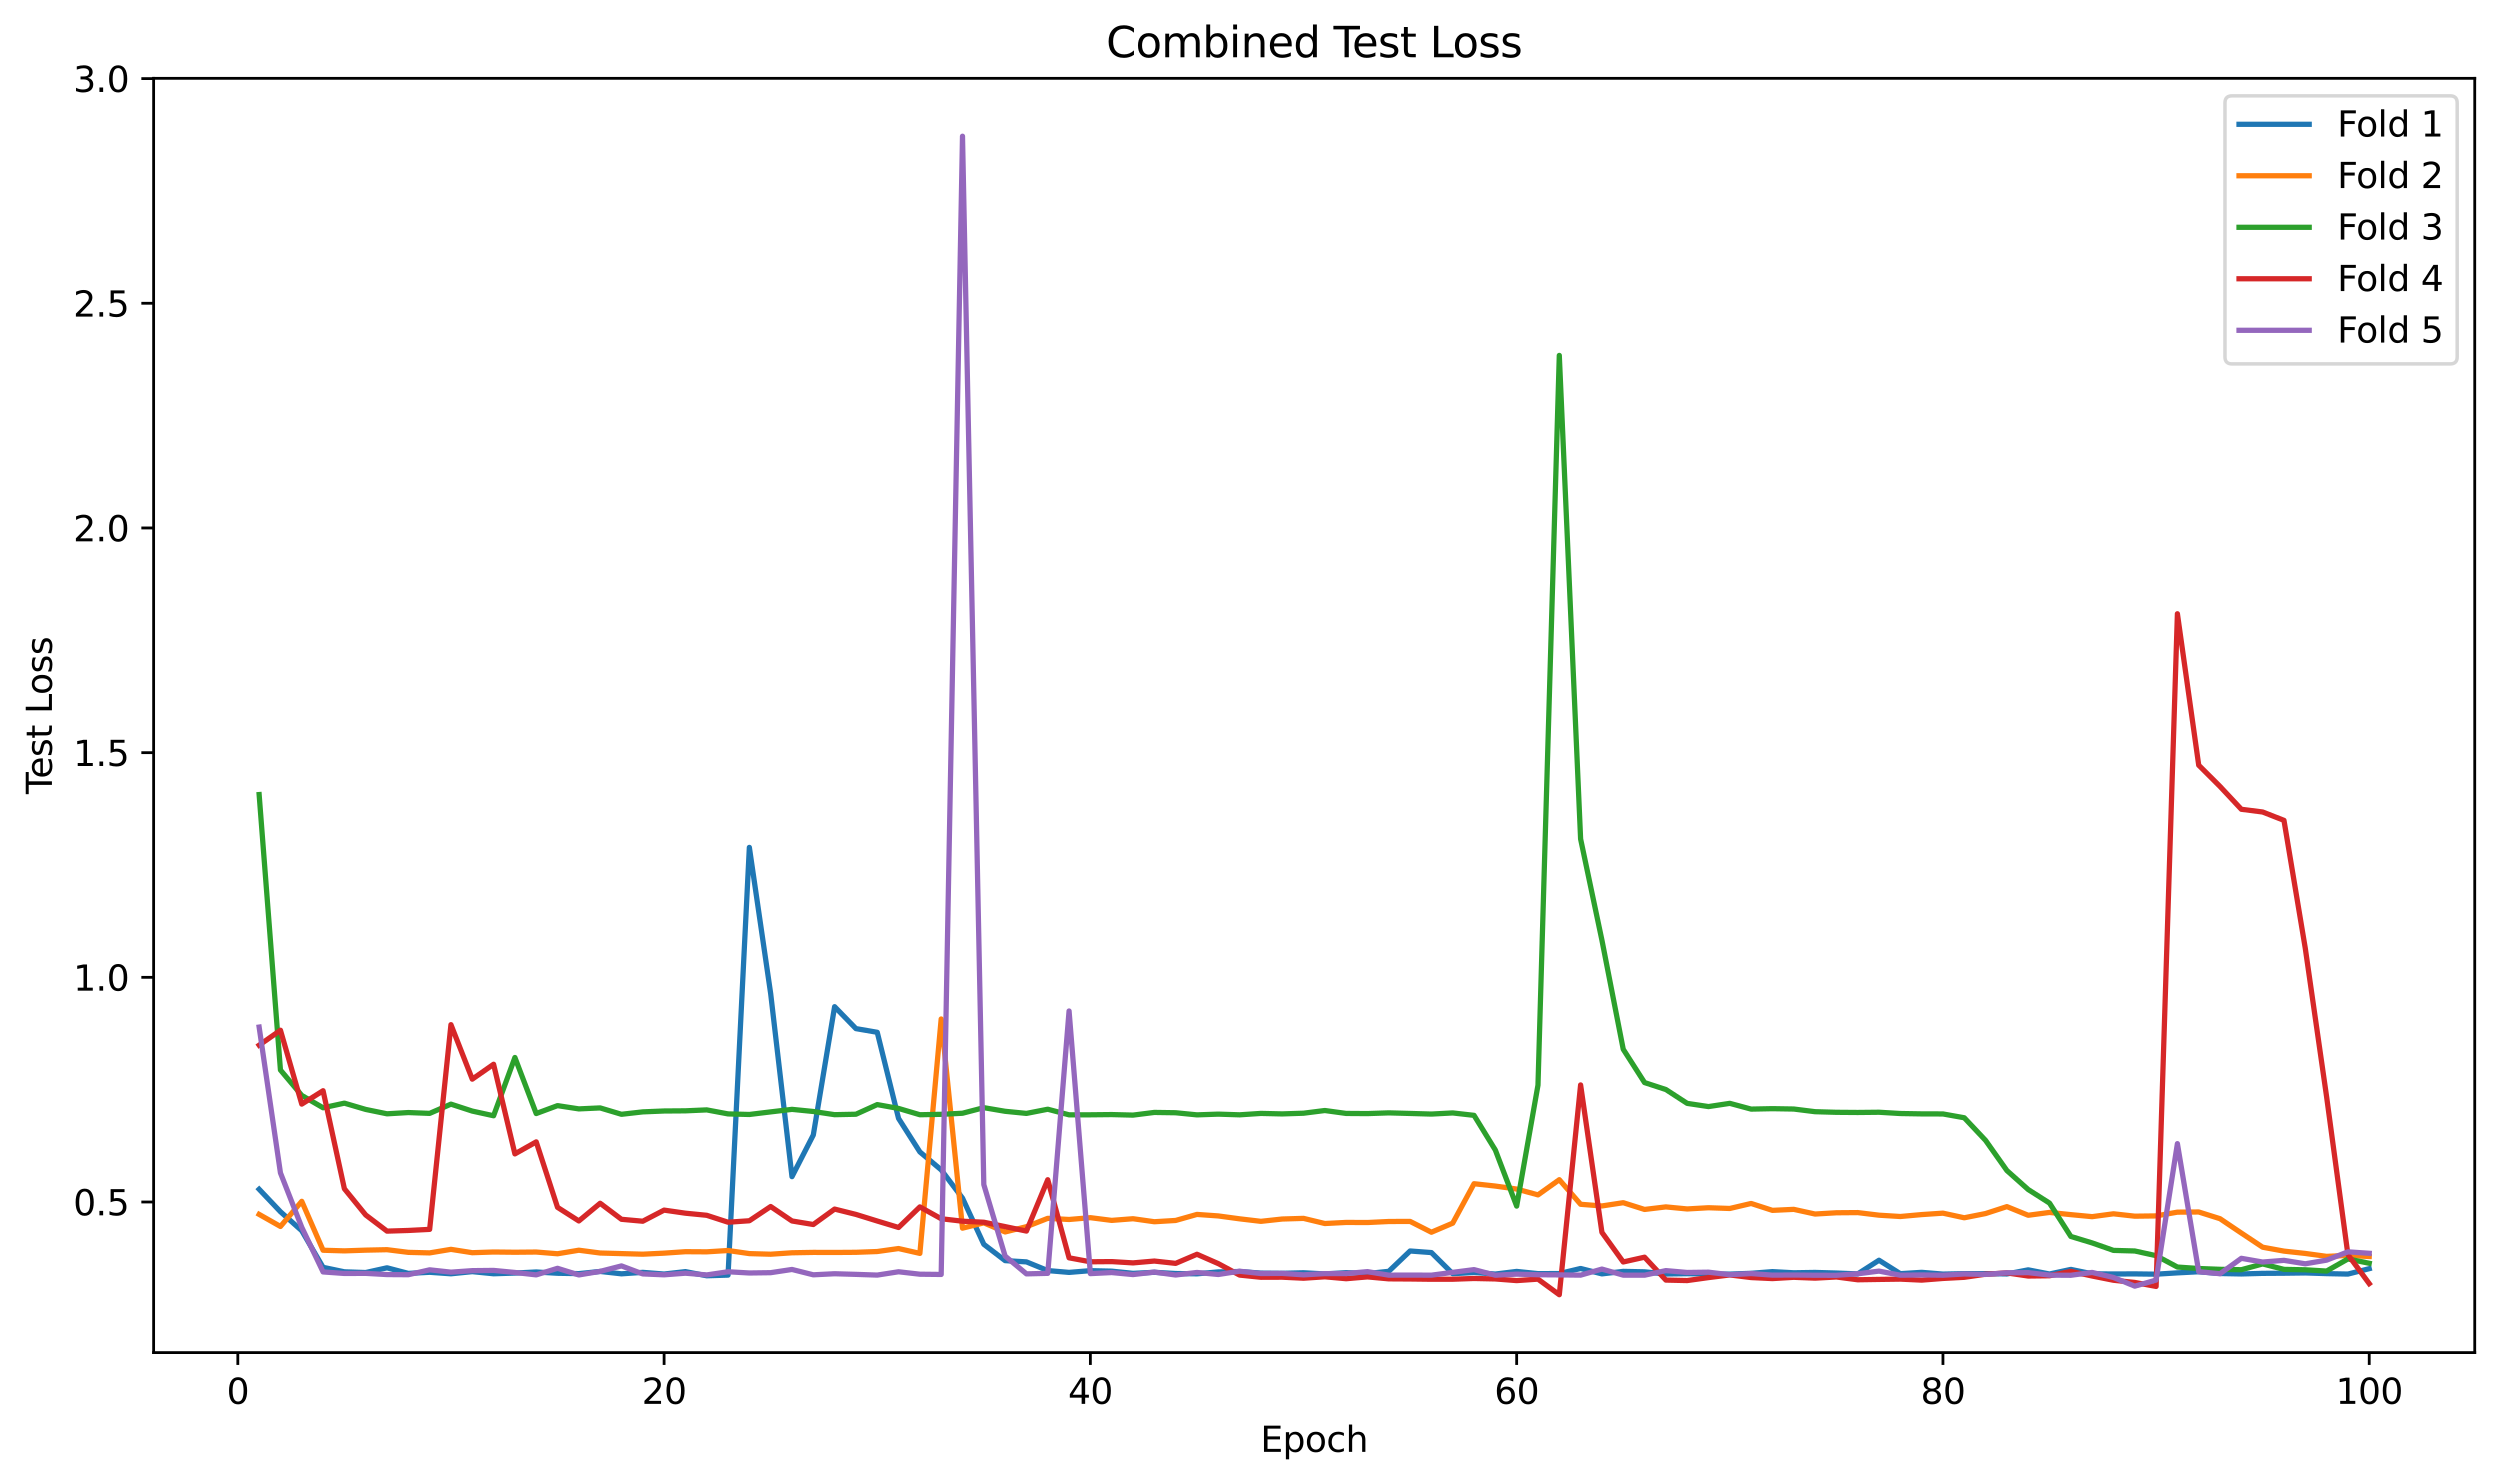 <?xml version="1.0" encoding="utf-8" standalone="no"?>
<!DOCTYPE svg PUBLIC "-//W3C//DTD SVG 1.1//EN"
  "http://www.w3.org/Graphics/SVG/1.1/DTD/svg11.dtd">
<svg xmlns:xlink="http://www.w3.org/1999/xlink" width="712.461pt" height="423.034pt" viewBox="0 0 712.461 423.034" xmlns="http://www.w3.org/2000/svg" version="1.1">
 <defs>
  <style type="text/css">*{stroke-linejoin: round; stroke-linecap: butt}</style>
 </defs>
 <g id="figure_1">
  <g id="patch_1">
   <path d="M 0 423.034 
L 712.461 423.034 
L 712.461 0 
L 0 0 
z
" style="fill: #ffffff"/>
  </g>
  <g id="axes_1">
   <g id="patch_2">
    <path d="M 43.781 385.478 
L 705.261 385.478 
L 705.261 22.318 
L 43.781 22.318 
z
" style="fill: #ffffff"/>
   </g>
   <g id="matplotlib.axis_1">
    <g id="xtick_1">
     <g id="line2d_1">
      <defs>
       <path id="mc0570e2472" d="M 0 0 
L 0 3.5 
" style="stroke: #000000; stroke-width: 0.8"/>
      </defs>
      <g>
       <use xlink:href="#mc0570e2472" x="67.774" y="385.478" style="stroke: #000000; stroke-width: 0.8"/>
      </g>
     </g>
     <g id="text_1">
      <!-- 0 -->
      <g transform="translate(64.593 400.077) scale(0.1 -0.1)">
       <defs>
        <path id="DejaVuSans-30" d="M 2034 4250 
Q 1547 4250 1301 3770 
Q 1056 3291 1056 2328 
Q 1056 1369 1301 889 
Q 1547 409 2034 409 
Q 2525 409 2770 889 
Q 3016 1369 3016 2328 
Q 3016 3291 2770 3770 
Q 2525 4250 2034 4250 
z
M 2034 4750 
Q 2819 4750 3233 4129 
Q 3647 3509 3647 2328 
Q 3647 1150 3233 529 
Q 2819 -91 2034 -91 
Q 1250 -91 836 529 
Q 422 1150 422 2328 
Q 422 3509 836 4129 
Q 1250 4750 2034 4750 
z
" transform="scale(0.016)"/>
       </defs>
       <use xlink:href="#DejaVuSans-30"/>
      </g>
     </g>
    </g>
    <g id="xtick_2">
     <g id="line2d_2">
      <g>
       <use xlink:href="#mc0570e2472" x="189.258" y="385.478" style="stroke: #000000; stroke-width: 0.8"/>
      </g>
     </g>
     <g id="text_2">
      <!-- 20 -->
      <g transform="translate(182.896 400.077) scale(0.1 -0.1)">
       <defs>
        <path id="DejaVuSans-32" d="M 1228 531 
L 3431 531 
L 3431 0 
L 469 0 
L 469 531 
Q 828 903 1448 1529 
Q 2069 2156 2228 2338 
Q 2531 2678 2651 2914 
Q 2772 3150 2772 3378 
Q 2772 3750 2511 3984 
Q 2250 4219 1831 4219 
Q 1534 4219 1204 4116 
Q 875 4013 500 3803 
L 500 4441 
Q 881 4594 1212 4672 
Q 1544 4750 1819 4750 
Q 2544 4750 2975 4387 
Q 3406 4025 3406 3419 
Q 3406 3131 3298 2873 
Q 3191 2616 2906 2266 
Q 2828 2175 2409 1742 
Q 1991 1309 1228 531 
z
" transform="scale(0.016)"/>
       </defs>
       <use xlink:href="#DejaVuSans-32"/>
       <use xlink:href="#DejaVuSans-30" transform="translate(63.623 0)"/>
      </g>
     </g>
    </g>
    <g id="xtick_3">
     <g id="line2d_3">
      <g>
       <use xlink:href="#mc0570e2472" x="310.742" y="385.478" style="stroke: #000000; stroke-width: 0.8"/>
      </g>
     </g>
     <g id="text_3">
      <!-- 40 -->
      <g transform="translate(304.38 400.077) scale(0.1 -0.1)">
       <defs>
        <path id="DejaVuSans-34" d="M 2419 4116 
L 825 1625 
L 2419 1625 
L 2419 4116 
z
M 2253 4666 
L 3047 4666 
L 3047 1625 
L 3713 1625 
L 3713 1100 
L 3047 1100 
L 3047 0 
L 2419 0 
L 2419 1100 
L 313 1100 
L 313 1709 
L 2253 4666 
z
" transform="scale(0.016)"/>
       </defs>
       <use xlink:href="#DejaVuSans-34"/>
       <use xlink:href="#DejaVuSans-30" transform="translate(63.623 0)"/>
      </g>
     </g>
    </g>
    <g id="xtick_4">
     <g id="line2d_4">
      <g>
       <use xlink:href="#mc0570e2472" x="432.226" y="385.478" style="stroke: #000000; stroke-width: 0.8"/>
      </g>
     </g>
     <g id="text_4">
      <!-- 60 -->
      <g transform="translate(425.864 400.077) scale(0.1 -0.1)">
       <defs>
        <path id="DejaVuSans-36" d="M 2113 2584 
Q 1688 2584 1439 2293 
Q 1191 2003 1191 1497 
Q 1191 994 1439 701 
Q 1688 409 2113 409 
Q 2538 409 2786 701 
Q 3034 994 3034 1497 
Q 3034 2003 2786 2293 
Q 2538 2584 2113 2584 
z
M 3366 4563 
L 3366 3988 
Q 3128 4100 2886 4159 
Q 2644 4219 2406 4219 
Q 1781 4219 1451 3797 
Q 1122 3375 1075 2522 
Q 1259 2794 1537 2939 
Q 1816 3084 2150 3084 
Q 2853 3084 3261 2657 
Q 3669 2231 3669 1497 
Q 3669 778 3244 343 
Q 2819 -91 2113 -91 
Q 1303 -91 875 529 
Q 447 1150 447 2328 
Q 447 3434 972 4092 
Q 1497 4750 2381 4750 
Q 2619 4750 2861 4703 
Q 3103 4656 3366 4563 
z
" transform="scale(0.016)"/>
       </defs>
       <use xlink:href="#DejaVuSans-36"/>
       <use xlink:href="#DejaVuSans-30" transform="translate(63.623 0)"/>
      </g>
     </g>
    </g>
    <g id="xtick_5">
     <g id="line2d_5">
      <g>
       <use xlink:href="#mc0570e2472" x="553.71" y="385.478" style="stroke: #000000; stroke-width: 0.8"/>
      </g>
     </g>
     <g id="text_5">
      <!-- 80 -->
      <g transform="translate(547.348 400.077) scale(0.1 -0.1)">
       <defs>
        <path id="DejaVuSans-38" d="M 2034 2216 
Q 1584 2216 1326 1975 
Q 1069 1734 1069 1313 
Q 1069 891 1326 650 
Q 1584 409 2034 409 
Q 2484 409 2743 651 
Q 3003 894 3003 1313 
Q 3003 1734 2745 1975 
Q 2488 2216 2034 2216 
z
M 1403 2484 
Q 997 2584 770 2862 
Q 544 3141 544 3541 
Q 544 4100 942 4425 
Q 1341 4750 2034 4750 
Q 2731 4750 3128 4425 
Q 3525 4100 3525 3541 
Q 3525 3141 3298 2862 
Q 3072 2584 2669 2484 
Q 3125 2378 3379 2068 
Q 3634 1759 3634 1313 
Q 3634 634 3220 271 
Q 2806 -91 2034 -91 
Q 1263 -91 848 271 
Q 434 634 434 1313 
Q 434 1759 690 2068 
Q 947 2378 1403 2484 
z
M 1172 3481 
Q 1172 3119 1398 2916 
Q 1625 2713 2034 2713 
Q 2441 2713 2670 2916 
Q 2900 3119 2900 3481 
Q 2900 3844 2670 4047 
Q 2441 4250 2034 4250 
Q 1625 4250 1398 4047 
Q 1172 3844 1172 3481 
z
" transform="scale(0.016)"/>
       </defs>
       <use xlink:href="#DejaVuSans-38"/>
       <use xlink:href="#DejaVuSans-30" transform="translate(63.623 0)"/>
      </g>
     </g>
    </g>
    <g id="xtick_6">
     <g id="line2d_6">
      <g>
       <use xlink:href="#mc0570e2472" x="675.194" y="385.478" style="stroke: #000000; stroke-width: 0.8"/>
      </g>
     </g>
     <g id="text_6">
      <!-- 100 -->
      <g transform="translate(665.65 400.077) scale(0.1 -0.1)">
       <defs>
        <path id="DejaVuSans-31" d="M 794 531 
L 1825 531 
L 1825 4091 
L 703 3866 
L 703 4441 
L 1819 4666 
L 2450 4666 
L 2450 531 
L 3481 531 
L 3481 0 
L 794 0 
L 794 531 
z
" transform="scale(0.016)"/>
       </defs>
       <use xlink:href="#DejaVuSans-31"/>
       <use xlink:href="#DejaVuSans-30" transform="translate(63.623 0)"/>
       <use xlink:href="#DejaVuSans-30" transform="translate(127.246 0)"/>
      </g>
     </g>
    </g>
    <g id="text_7">
     <!-- Epoch -->
     <g transform="translate(359.21 413.755) scale(0.1 -0.1)">
      <defs>
       <path id="DejaVuSans-45" d="M 628 4666 
L 3578 4666 
L 3578 4134 
L 1259 4134 
L 1259 2753 
L 3481 2753 
L 3481 2222 
L 1259 2222 
L 1259 531 
L 3634 531 
L 3634 0 
L 628 0 
L 628 4666 
z
" transform="scale(0.016)"/>
       <path id="DejaVuSans-70" d="M 1159 525 
L 1159 -1331 
L 581 -1331 
L 581 3500 
L 1159 3500 
L 1159 2969 
Q 1341 3281 1617 3432 
Q 1894 3584 2278 3584 
Q 2916 3584 3314 3078 
Q 3713 2572 3713 1747 
Q 3713 922 3314 415 
Q 2916 -91 2278 -91 
Q 1894 -91 1617 61 
Q 1341 213 1159 525 
z
M 3116 1747 
Q 3116 2381 2855 2742 
Q 2594 3103 2138 3103 
Q 1681 3103 1420 2742 
Q 1159 2381 1159 1747 
Q 1159 1113 1420 752 
Q 1681 391 2138 391 
Q 2594 391 2855 752 
Q 3116 1113 3116 1747 
z
" transform="scale(0.016)"/>
       <path id="DejaVuSans-6f" d="M 1959 3097 
Q 1497 3097 1228 2736 
Q 959 2375 959 1747 
Q 959 1119 1226 758 
Q 1494 397 1959 397 
Q 2419 397 2687 759 
Q 2956 1122 2956 1747 
Q 2956 2369 2687 2733 
Q 2419 3097 1959 3097 
z
M 1959 3584 
Q 2709 3584 3137 3096 
Q 3566 2609 3566 1747 
Q 3566 888 3137 398 
Q 2709 -91 1959 -91 
Q 1206 -91 779 398 
Q 353 888 353 1747 
Q 353 2609 779 3096 
Q 1206 3584 1959 3584 
z
" transform="scale(0.016)"/>
       <path id="DejaVuSans-63" d="M 3122 3366 
L 3122 2828 
Q 2878 2963 2633 3030 
Q 2388 3097 2138 3097 
Q 1578 3097 1268 2742 
Q 959 2388 959 1747 
Q 959 1106 1268 751 
Q 1578 397 2138 397 
Q 2388 397 2633 464 
Q 2878 531 3122 666 
L 3122 134 
Q 2881 22 2623 -34 
Q 2366 -91 2075 -91 
Q 1284 -91 818 406 
Q 353 903 353 1747 
Q 353 2603 823 3093 
Q 1294 3584 2113 3584 
Q 2378 3584 2631 3529 
Q 2884 3475 3122 3366 
z
" transform="scale(0.016)"/>
       <path id="DejaVuSans-68" d="M 3513 2113 
L 3513 0 
L 2938 0 
L 2938 2094 
Q 2938 2591 2744 2837 
Q 2550 3084 2163 3084 
Q 1697 3084 1428 2787 
Q 1159 2491 1159 1978 
L 1159 0 
L 581 0 
L 581 4863 
L 1159 4863 
L 1159 2956 
Q 1366 3272 1645 3428 
Q 1925 3584 2291 3584 
Q 2894 3584 3203 3211 
Q 3513 2838 3513 2113 
z
" transform="scale(0.016)"/>
      </defs>
      <use xlink:href="#DejaVuSans-45"/>
      <use xlink:href="#DejaVuSans-70" transform="translate(63.184 0)"/>
      <use xlink:href="#DejaVuSans-6f" transform="translate(126.66 0)"/>
      <use xlink:href="#DejaVuSans-63" transform="translate(187.842 0)"/>
      <use xlink:href="#DejaVuSans-68" transform="translate(242.822 0)"/>
     </g>
    </g>
   </g>
   <g id="matplotlib.axis_2">
    <g id="ytick_1">
     <g id="line2d_7">
      <defs>
       <path id="m3f66675654" d="M 0 0 
L -3.5 0 
" style="stroke: #000000; stroke-width: 0.8"/>
      </defs>
      <g>
       <use xlink:href="#m3f66675654" x="43.781" y="342.549" style="stroke: #000000; stroke-width: 0.8"/>
      </g>
     </g>
     <g id="text_8">
      <!-- 0.5 -->
      <g transform="translate(20.878 346.348) scale(0.1 -0.1)">
       <defs>
        <path id="DejaVuSans-2e" d="M 684 794 
L 1344 794 
L 1344 0 
L 684 0 
L 684 794 
z
" transform="scale(0.016)"/>
        <path id="DejaVuSans-35" d="M 691 4666 
L 3169 4666 
L 3169 4134 
L 1269 4134 
L 1269 2991 
Q 1406 3038 1543 3061 
Q 1681 3084 1819 3084 
Q 2600 3084 3056 2656 
Q 3513 2228 3513 1497 
Q 3513 744 3044 326 
Q 2575 -91 1722 -91 
Q 1428 -91 1123 -41 
Q 819 9 494 109 
L 494 744 
Q 775 591 1075 516 
Q 1375 441 1709 441 
Q 2250 441 2565 725 
Q 2881 1009 2881 1497 
Q 2881 1984 2565 2268 
Q 2250 2553 1709 2553 
Q 1456 2553 1204 2497 
Q 953 2441 691 2322 
L 691 4666 
z
" transform="scale(0.016)"/>
       </defs>
       <use xlink:href="#DejaVuSans-30"/>
       <use xlink:href="#DejaVuSans-2e" transform="translate(63.623 0)"/>
       <use xlink:href="#DejaVuSans-35" transform="translate(95.41 0)"/>
      </g>
     </g>
    </g>
    <g id="ytick_2">
     <g id="line2d_8">
      <g>
       <use xlink:href="#m3f66675654" x="43.781" y="278.52" style="stroke: #000000; stroke-width: 0.8"/>
      </g>
     </g>
     <g id="text_9">
      <!-- 1.0 -->
      <g transform="translate(20.878 282.32) scale(0.1 -0.1)">
       <use xlink:href="#DejaVuSans-31"/>
       <use xlink:href="#DejaVuSans-2e" transform="translate(63.623 0)"/>
       <use xlink:href="#DejaVuSans-30" transform="translate(95.41 0)"/>
      </g>
     </g>
    </g>
    <g id="ytick_3">
     <g id="line2d_9">
      <g>
       <use xlink:href="#m3f66675654" x="43.781" y="214.492" style="stroke: #000000; stroke-width: 0.8"/>
      </g>
     </g>
     <g id="text_10">
      <!-- 1.5 -->
      <g transform="translate(20.878 218.291) scale(0.1 -0.1)">
       <use xlink:href="#DejaVuSans-31"/>
       <use xlink:href="#DejaVuSans-2e" transform="translate(63.623 0)"/>
       <use xlink:href="#DejaVuSans-35" transform="translate(95.41 0)"/>
      </g>
     </g>
    </g>
    <g id="ytick_4">
     <g id="line2d_10">
      <g>
       <use xlink:href="#m3f66675654" x="43.781" y="150.463" style="stroke: #000000; stroke-width: 0.8"/>
      </g>
     </g>
     <g id="text_11">
      <!-- 2.0 -->
      <g transform="translate(20.878 154.262) scale(0.1 -0.1)">
       <use xlink:href="#DejaVuSans-32"/>
       <use xlink:href="#DejaVuSans-2e" transform="translate(63.623 0)"/>
       <use xlink:href="#DejaVuSans-30" transform="translate(95.41 0)"/>
      </g>
     </g>
    </g>
    <g id="ytick_5">
     <g id="line2d_11">
      <g>
       <use xlink:href="#m3f66675654" x="43.781" y="86.434" style="stroke: #000000; stroke-width: 0.8"/>
      </g>
     </g>
     <g id="text_12">
      <!-- 2.5 -->
      <g transform="translate(20.878 90.233) scale(0.1 -0.1)">
       <use xlink:href="#DejaVuSans-32"/>
       <use xlink:href="#DejaVuSans-2e" transform="translate(63.623 0)"/>
       <use xlink:href="#DejaVuSans-35" transform="translate(95.41 0)"/>
      </g>
     </g>
    </g>
    <g id="ytick_6">
     <g id="line2d_12">
      <g>
       <use xlink:href="#m3f66675654" x="43.781" y="22.405" style="stroke: #000000; stroke-width: 0.8"/>
      </g>
     </g>
     <g id="text_13">
      <!-- 3.0 -->
      <g transform="translate(20.878 26.205) scale(0.1 -0.1)">
       <defs>
        <path id="DejaVuSans-33" d="M 2597 2516 
Q 3050 2419 3304 2112 
Q 3559 1806 3559 1356 
Q 3559 666 3084 287 
Q 2609 -91 1734 -91 
Q 1441 -91 1130 -33 
Q 819 25 488 141 
L 488 750 
Q 750 597 1062 519 
Q 1375 441 1716 441 
Q 2309 441 2620 675 
Q 2931 909 2931 1356 
Q 2931 1769 2642 2001 
Q 2353 2234 1838 2234 
L 1294 2234 
L 1294 2753 
L 1863 2753 
Q 2328 2753 2575 2939 
Q 2822 3125 2822 3475 
Q 2822 3834 2567 4026 
Q 2313 4219 1838 4219 
Q 1578 4219 1281 4162 
Q 984 4106 628 3988 
L 628 4550 
Q 988 4650 1302 4700 
Q 1616 4750 1894 4750 
Q 2613 4750 3031 4423 
Q 3450 4097 3450 3541 
Q 3450 3153 3228 2886 
Q 3006 2619 2597 2516 
z
" transform="scale(0.016)"/>
       </defs>
       <use xlink:href="#DejaVuSans-33"/>
       <use xlink:href="#DejaVuSans-2e" transform="translate(63.623 0)"/>
       <use xlink:href="#DejaVuSans-30" transform="translate(95.41 0)"/>
      </g>
     </g>
    </g>
    <g id="text_14">
     <!-- Test Loss -->
     <g transform="translate(14.798 226.3) rotate(-90) scale(0.1 -0.1)">
      <defs>
       <path id="DejaVuSans-54" d="M -19 4666 
L 3928 4666 
L 3928 4134 
L 2272 4134 
L 2272 0 
L 1638 0 
L 1638 4134 
L -19 4134 
L -19 4666 
z
" transform="scale(0.016)"/>
       <path id="DejaVuSans-65" d="M 3597 1894 
L 3597 1613 
L 953 1613 
Q 991 1019 1311 708 
Q 1631 397 2203 397 
Q 2534 397 2845 478 
Q 3156 559 3463 722 
L 3463 178 
Q 3153 47 2828 -22 
Q 2503 -91 2169 -91 
Q 1331 -91 842 396 
Q 353 884 353 1716 
Q 353 2575 817 3079 
Q 1281 3584 2069 3584 
Q 2775 3584 3186 3129 
Q 3597 2675 3597 1894 
z
M 3022 2063 
Q 3016 2534 2758 2815 
Q 2500 3097 2075 3097 
Q 1594 3097 1305 2825 
Q 1016 2553 972 2059 
L 3022 2063 
z
" transform="scale(0.016)"/>
       <path id="DejaVuSans-73" d="M 2834 3397 
L 2834 2853 
Q 2591 2978 2328 3040 
Q 2066 3103 1784 3103 
Q 1356 3103 1142 2972 
Q 928 2841 928 2578 
Q 928 2378 1081 2264 
Q 1234 2150 1697 2047 
L 1894 2003 
Q 2506 1872 2764 1633 
Q 3022 1394 3022 966 
Q 3022 478 2636 193 
Q 2250 -91 1575 -91 
Q 1294 -91 989 -36 
Q 684 19 347 128 
L 347 722 
Q 666 556 975 473 
Q 1284 391 1588 391 
Q 1994 391 2212 530 
Q 2431 669 2431 922 
Q 2431 1156 2273 1281 
Q 2116 1406 1581 1522 
L 1381 1569 
Q 847 1681 609 1914 
Q 372 2147 372 2553 
Q 372 3047 722 3315 
Q 1072 3584 1716 3584 
Q 2034 3584 2315 3537 
Q 2597 3491 2834 3397 
z
" transform="scale(0.016)"/>
       <path id="DejaVuSans-74" d="M 1172 4494 
L 1172 3500 
L 2356 3500 
L 2356 3053 
L 1172 3053 
L 1172 1153 
Q 1172 725 1289 603 
Q 1406 481 1766 481 
L 2356 481 
L 2356 0 
L 1766 0 
Q 1100 0 847 248 
Q 594 497 594 1153 
L 594 3053 
L 172 3053 
L 172 3500 
L 594 3500 
L 594 4494 
L 1172 4494 
z
" transform="scale(0.016)"/>
       <path id="DejaVuSans-20" transform="scale(0.016)"/>
       <path id="DejaVuSans-4c" d="M 628 4666 
L 1259 4666 
L 1259 531 
L 3531 531 
L 3531 0 
L 628 0 
L 628 4666 
z
" transform="scale(0.016)"/>
      </defs>
      <use xlink:href="#DejaVuSans-54"/>
      <use xlink:href="#DejaVuSans-65" transform="translate(44.084 0)"/>
      <use xlink:href="#DejaVuSans-73" transform="translate(105.607 0)"/>
      <use xlink:href="#DejaVuSans-74" transform="translate(157.707 0)"/>
      <use xlink:href="#DejaVuSans-20" transform="translate(196.916 0)"/>
      <use xlink:href="#DejaVuSans-4c" transform="translate(228.703 0)"/>
      <use xlink:href="#DejaVuSans-6f" transform="translate(282.666 0)"/>
      <use xlink:href="#DejaVuSans-73" transform="translate(343.848 0)"/>
      <use xlink:href="#DejaVuSans-73" transform="translate(395.947 0)"/>
     </g>
    </g>
   </g>
   <g id="line2d_13">
    <path d="M 73.849 338.918 
L 79.923 345.326 
L 85.997 350.734 
L 92.071 361.171 
L 98.145 362.448 
L 104.22 362.651 
L 110.294 361.306 
L 116.368 362.896 
L 122.442 362.582 
L 128.516 363.009 
L 134.59 362.396 
L 140.665 363.002 
L 146.739 362.804 
L 152.813 362.492 
L 158.887 362.859 
L 164.961 362.964 
L 171.036 362.341 
L 177.11 363.019 
L 183.184 362.603 
L 189.258 363.082 
L 195.332 362.39 
L 201.407 363.572 
L 207.481 363.386 
L 213.555 241.498 
L 219.629 283.168 
L 225.703 335.323 
L 231.778 323.457 
L 237.852 286.893 
L 243.926 293.14 
L 250 294.186 
L 256.074 318.734 
L 262.149 328.283 
L 268.223 333.391 
L 274.297 341.447 
L 280.371 354.604 
L 286.445 359.258 
L 292.52 359.616 
L 298.594 362.095 
L 304.668 362.613 
L 310.742 362.118 
L 316.816 362.26 
L 322.891 362.884 
L 328.965 362.585 
L 335.039 362.932 
L 341.113 363.022 
L 347.187 362.475 
L 353.262 362.36 
L 359.336 362.817 
L 365.41 362.87 
L 371.484 362.716 
L 377.558 363.054 
L 383.633 362.687 
L 389.707 362.934 
L 395.781 362.305 
L 401.855 356.512 
L 407.929 356.964 
L 414.004 362.987 
L 420.078 362.634 
L 426.152 363.086 
L 432.226 362.336 
L 438.3 362.966 
L 444.375 362.948 
L 450.449 361.498 
L 456.523 363.036 
L 462.597 362.325 
L 468.671 362.451 
L 474.745 363.061 
L 480.82 362.974 
L 486.894 363.07 
L 492.968 363.1 
L 499.042 362.873 
L 505.116 362.395 
L 511.191 362.724 
L 517.265 362.624 
L 523.339 362.794 
L 529.413 363.044 
L 535.487 359.149 
L 541.562 362.98 
L 547.636 362.595 
L 553.71 363.099 
L 559.784 362.971 
L 565.858 362.957 
L 571.933 363.056 
L 578.007 361.887 
L 584.081 363.072 
L 590.155 361.762 
L 596.229 363.01 
L 602.304 363.068 
L 608.378 363.04 
L 614.452 363.121 
L 620.526 362.746 
L 626.6 362.429 
L 632.675 362.932 
L 638.749 363.055 
L 644.823 362.887 
L 650.897 362.846 
L 656.971 362.764 
L 663.046 362.963 
L 669.12 363.09 
L 675.194 361.554 
" clip-path="url(#p66d1a68e48)" style="fill: none; stroke: #1f77b4; stroke-width: 1.5; stroke-linecap: square"/>
   </g>
   <g id="line2d_14">
    <path d="M 73.849 346.078 
L 79.923 349.52 
L 85.997 342.357 
L 92.071 356.3 
L 98.145 356.479 
L 104.22 356.274 
L 110.294 356.143 
L 116.368 356.902 
L 122.442 357.056 
L 128.516 356.046 
L 134.59 357 
L 140.665 356.8 
L 146.739 356.87 
L 152.813 356.81 
L 158.887 357.302 
L 164.961 356.292 
L 171.036 357.09 
L 177.11 357.258 
L 183.184 357.426 
L 189.258 357.128 
L 195.332 356.714 
L 201.407 356.754 
L 207.481 356.375 
L 213.555 357.258 
L 219.629 357.433 
L 225.703 357.024 
L 231.778 356.912 
L 237.852 356.931 
L 243.926 356.887 
L 250 356.666 
L 256.074 355.814 
L 262.149 357.198 
L 268.223 290.397 
L 274.297 350.005 
L 280.371 348.49 
L 286.445 351.086 
L 292.52 349.585 
L 298.594 347.208 
L 304.668 347.534 
L 310.742 347.017 
L 316.816 347.792 
L 322.891 347.318 
L 328.965 348.175 
L 335.039 347.81 
L 341.113 346.091 
L 347.187 346.522 
L 353.262 347.346 
L 359.336 348.063 
L 365.41 347.4 
L 371.484 347.219 
L 377.558 348.684 
L 383.633 348.373 
L 389.707 348.4 
L 395.781 348.108 
L 401.855 348.08 
L 407.929 351.167 
L 414.004 348.579 
L 420.078 337.343 
L 426.152 338.01 
L 432.226 338.864 
L 438.3 340.523 
L 444.375 336.193 
L 450.449 343.202 
L 456.523 343.678 
L 462.597 342.75 
L 468.671 344.674 
L 474.745 343.947 
L 480.82 344.532 
L 486.894 344.187 
L 492.968 344.397 
L 499.042 342.97 
L 505.116 344.935 
L 511.191 344.647 
L 517.265 345.98 
L 523.339 345.621 
L 529.413 345.57 
L 535.487 346.31 
L 541.562 346.685 
L 547.636 346.139 
L 553.71 345.732 
L 559.784 347.046 
L 565.858 345.842 
L 571.933 343.868 
L 578.007 346.333 
L 584.081 345.525 
L 590.155 346.153 
L 596.229 346.728 
L 602.304 345.915 
L 608.378 346.593 
L 614.452 346.517 
L 620.526 345.445 
L 626.6 345.396 
L 632.675 347.313 
L 638.749 351.402 
L 644.823 355.436 
L 650.897 356.55 
L 656.971 357.211 
L 663.046 358.045 
L 669.12 357.779 
L 675.194 358.081 
" clip-path="url(#p66d1a68e48)" style="fill: none; stroke: #ff7f0e; stroke-width: 1.5; stroke-linecap: square"/>
   </g>
   <g id="line2d_15">
    <path d="M 73.849 226.439 
L 79.923 304.936 
L 85.997 312.181 
L 92.071 315.698 
L 98.145 314.382 
L 104.22 316.171 
L 110.294 317.419 
L 116.368 317.061 
L 122.442 317.294 
L 128.516 314.665 
L 134.59 316.642 
L 140.665 317.973 
L 146.739 301.374 
L 152.813 317.341 
L 158.887 315.087 
L 164.961 316.018 
L 171.036 315.741 
L 177.11 317.556 
L 183.184 316.866 
L 189.258 316.617 
L 195.332 316.57 
L 201.407 316.303 
L 207.481 317.446 
L 213.555 317.608 
L 219.629 316.869 
L 225.703 316.15 
L 231.778 316.756 
L 237.852 317.666 
L 243.926 317.539 
L 250 314.791 
L 256.074 315.887 
L 262.149 317.684 
L 268.223 317.564 
L 274.297 317.257 
L 280.371 315.668 
L 286.445 316.701 
L 292.52 317.303 
L 298.594 316.112 
L 304.668 317.709 
L 310.742 317.702 
L 316.816 317.636 
L 322.891 317.789 
L 328.965 317.024 
L 335.039 317.116 
L 341.113 317.719 
L 347.187 317.51 
L 353.262 317.706 
L 359.336 317.306 
L 365.41 317.447 
L 371.484 317.248 
L 377.558 316.478 
L 383.633 317.312 
L 389.707 317.356 
L 395.781 317.15 
L 401.855 317.317 
L 407.929 317.492 
L 414.004 317.169 
L 420.078 317.858 
L 426.152 327.752 
L 432.226 343.717 
L 438.3 309.253 
L 444.375 101.294 
L 450.449 239.097 
L 456.523 267.934 
L 462.597 299.025 
L 468.671 308.516 
L 474.745 310.499 
L 480.82 314.445 
L 486.894 315.358 
L 492.968 314.438 
L 499.042 316.078 
L 505.116 315.953 
L 511.191 316.056 
L 517.265 316.816 
L 523.339 316.99 
L 529.413 317.039 
L 535.487 316.972 
L 541.562 317.335 
L 547.636 317.44 
L 553.71 317.457 
L 559.784 318.545 
L 565.858 324.997 
L 571.933 333.586 
L 578.007 339.002 
L 584.081 342.867 
L 590.155 352.369 
L 596.229 354.21 
L 602.304 356.342 
L 608.378 356.511 
L 614.452 357.847 
L 620.526 361.088 
L 626.6 361.505 
L 632.675 361.736 
L 638.749 361.849 
L 644.823 360.2 
L 650.897 361.753 
L 656.971 361.872 
L 663.046 362.233 
L 669.12 358.775 
L 675.194 360.013 
" clip-path="url(#p66d1a68e48)" style="fill: none; stroke: #2ca02c; stroke-width: 1.5; stroke-linecap: square"/>
   </g>
   <g id="line2d_16">
    <path d="M 73.849 297.861 
L 79.923 293.602 
L 85.997 314.649 
L 92.071 310.842 
L 98.145 338.774 
L 104.22 346.247 
L 110.294 350.852 
L 116.368 350.662 
L 122.442 350.351 
L 128.516 292.018 
L 134.59 307.54 
L 140.665 303.299 
L 146.739 328.841 
L 152.813 325.415 
L 158.887 344.073 
L 164.961 347.951 
L 171.036 342.912 
L 177.11 347.481 
L 183.184 348.03 
L 189.258 344.863 
L 195.332 345.742 
L 201.407 346.341 
L 207.481 348.313 
L 213.555 347.897 
L 219.629 343.84 
L 225.703 347.958 
L 231.778 348.967 
L 237.852 344.571 
L 243.926 346.089 
L 250 347.971 
L 256.074 349.811 
L 262.149 343.949 
L 268.223 347.319 
L 274.297 348.027 
L 280.371 348.317 
L 286.445 349.563 
L 292.52 350.836 
L 298.594 336.207 
L 304.668 358.459 
L 310.742 359.59 
L 316.816 359.537 
L 322.891 359.905 
L 328.965 359.379 
L 335.039 360.043 
L 341.113 357.446 
L 347.187 360.11 
L 353.262 363.376 
L 359.336 364.002 
L 365.41 363.979 
L 371.484 364.27 
L 377.558 363.867 
L 383.633 364.41 
L 389.707 363.894 
L 395.781 364.451 
L 401.855 364.489 
L 407.929 364.568 
L 414.004 364.56 
L 420.078 364.342 
L 426.152 364.478 
L 432.226 364.949 
L 438.3 364.534 
L 444.375 368.971 
L 450.449 309.192 
L 456.523 351.208 
L 462.597 359.641 
L 468.671 358.281 
L 474.745 364.802 
L 480.82 364.94 
L 486.894 364.093 
L 492.968 363.336 
L 499.042 364.084 
L 505.116 364.376 
L 511.191 364.011 
L 517.265 364.25 
L 523.339 363.919 
L 529.413 364.713 
L 535.487 364.614 
L 541.562 364.53 
L 547.636 364.813 
L 553.71 364.337 
L 559.784 364.012 
L 565.858 363.134 
L 571.933 362.758 
L 578.007 363.649 
L 584.081 363.572 
L 590.155 362.327 
L 596.229 363.642 
L 602.304 364.852 
L 608.378 365.478 
L 614.452 366.609 
L 620.526 174.915 
L 626.6 218.07 
L 632.675 224.134 
L 638.749 230.633 
L 644.823 231.408 
L 650.897 233.79 
L 656.971 270.26 
L 663.046 312.558 
L 669.12 357.555 
L 675.194 365.81 
" clip-path="url(#p66d1a68e48)" style="fill: none; stroke: #d62728; stroke-width: 1.5; stroke-linecap: square"/>
   </g>
   <g id="line2d_17">
    <path d="M 73.849 292.702 
L 79.923 334.25 
L 85.997 349.762 
L 92.071 362.48 
L 98.145 362.915 
L 104.22 362.887 
L 110.294 363.23 
L 116.368 363.272 
L 122.442 361.88 
L 128.516 362.545 
L 134.59 362.116 
L 140.665 362.049 
L 146.739 362.631 
L 152.813 363.319 
L 158.887 361.448 
L 164.961 363.337 
L 171.036 362.323 
L 177.11 360.764 
L 183.184 363.044 
L 189.258 363.302 
L 195.332 362.843 
L 201.407 363.333 
L 207.481 362.431 
L 213.555 362.78 
L 219.629 362.694 
L 225.703 361.775 
L 231.778 363.301 
L 237.852 362.996 
L 243.926 363.175 
L 250 363.378 
L 256.074 362.434 
L 262.149 363.129 
L 268.223 363.199 
L 274.297 38.825 
L 280.371 337.589 
L 286.445 357.97 
L 292.52 363.033 
L 298.594 362.881 
L 304.668 288.122 
L 310.742 362.961 
L 316.816 362.66 
L 322.891 363.23 
L 328.965 362.527 
L 335.039 363.354 
L 341.113 362.629 
L 347.187 363.209 
L 353.262 362.276 
L 359.336 362.935 
L 365.41 362.895 
L 371.484 363.313 
L 377.558 362.961 
L 383.633 362.939 
L 389.707 362.397 
L 395.781 363.399 
L 401.855 363.376 
L 407.929 363.405 
L 414.004 362.6 
L 420.078 361.822 
L 426.152 363.411 
L 432.226 363.109 
L 438.3 363.281 
L 444.375 363.324 
L 450.449 363.395 
L 456.523 361.668 
L 462.597 363.395 
L 468.671 363.412 
L 474.745 362.105 
L 480.82 362.635 
L 486.894 362.551 
L 492.968 363.279 
L 499.042 362.947 
L 505.116 363.394 
L 511.191 363.355 
L 517.265 363.423 
L 523.339 363.438 
L 529.413 363.013 
L 535.487 362.243 
L 541.562 363.412 
L 547.636 363.344 
L 553.71 363.418 
L 559.784 363.063 
L 565.858 363.189 
L 571.933 362.73 
L 578.007 362.68 
L 584.081 363.389 
L 590.155 363.434 
L 596.229 362.625 
L 602.304 364.06 
L 608.378 366.531 
L 614.452 364.805 
L 620.526 325.923 
L 626.6 362.405 
L 632.675 362.991 
L 638.749 358.6 
L 644.823 359.662 
L 650.897 359.18 
L 656.971 360.164 
L 663.046 359.124 
L 669.12 356.755 
L 675.194 357.167 
" clip-path="url(#p66d1a68e48)" style="fill: none; stroke: #9467bd; stroke-width: 1.5; stroke-linecap: square"/>
   </g>
   <g id="patch_3">
    <path d="M 43.781 385.478 
L 43.781 22.318 
" style="fill: none; stroke: #000000; stroke-width: 0.8; stroke-linejoin: miter; stroke-linecap: square"/>
   </g>
   <g id="patch_4">
    <path d="M 705.261 385.478 
L 705.261 22.318 
" style="fill: none; stroke: #000000; stroke-width: 0.8; stroke-linejoin: miter; stroke-linecap: square"/>
   </g>
   <g id="patch_5">
    <path d="M 43.781 385.478 
L 705.261 385.478 
" style="fill: none; stroke: #000000; stroke-width: 0.8; stroke-linejoin: miter; stroke-linecap: square"/>
   </g>
   <g id="patch_6">
    <path d="M 43.781 22.318 
L 705.261 22.318 
" style="fill: none; stroke: #000000; stroke-width: 0.8; stroke-linejoin: miter; stroke-linecap: square"/>
   </g>
   <g id="text_15">
    <!-- Combined Test Loss -->
    <g transform="translate(315.248 16.318) scale(0.12 -0.12)">
     <defs>
      <path id="DejaVuSans-43" d="M 4122 4306 
L 4122 3641 
Q 3803 3938 3442 4084 
Q 3081 4231 2675 4231 
Q 1875 4231 1450 3742 
Q 1025 3253 1025 2328 
Q 1025 1406 1450 917 
Q 1875 428 2675 428 
Q 3081 428 3442 575 
Q 3803 722 4122 1019 
L 4122 359 
Q 3791 134 3420 21 
Q 3050 -91 2638 -91 
Q 1578 -91 968 557 
Q 359 1206 359 2328 
Q 359 3453 968 4101 
Q 1578 4750 2638 4750 
Q 3056 4750 3426 4639 
Q 3797 4528 4122 4306 
z
" transform="scale(0.016)"/>
      <path id="DejaVuSans-6d" d="M 3328 2828 
Q 3544 3216 3844 3400 
Q 4144 3584 4550 3584 
Q 5097 3584 5394 3201 
Q 5691 2819 5691 2113 
L 5691 0 
L 5113 0 
L 5113 2094 
Q 5113 2597 4934 2840 
Q 4756 3084 4391 3084 
Q 3944 3084 3684 2787 
Q 3425 2491 3425 1978 
L 3425 0 
L 2847 0 
L 2847 2094 
Q 2847 2600 2669 2842 
Q 2491 3084 2119 3084 
Q 1678 3084 1418 2786 
Q 1159 2488 1159 1978 
L 1159 0 
L 581 0 
L 581 3500 
L 1159 3500 
L 1159 2956 
Q 1356 3278 1631 3431 
Q 1906 3584 2284 3584 
Q 2666 3584 2933 3390 
Q 3200 3197 3328 2828 
z
" transform="scale(0.016)"/>
      <path id="DejaVuSans-62" d="M 3116 1747 
Q 3116 2381 2855 2742 
Q 2594 3103 2138 3103 
Q 1681 3103 1420 2742 
Q 1159 2381 1159 1747 
Q 1159 1113 1420 752 
Q 1681 391 2138 391 
Q 2594 391 2855 752 
Q 3116 1113 3116 1747 
z
M 1159 2969 
Q 1341 3281 1617 3432 
Q 1894 3584 2278 3584 
Q 2916 3584 3314 3078 
Q 3713 2572 3713 1747 
Q 3713 922 3314 415 
Q 2916 -91 2278 -91 
Q 1894 -91 1617 61 
Q 1341 213 1159 525 
L 1159 0 
L 581 0 
L 581 4863 
L 1159 4863 
L 1159 2969 
z
" transform="scale(0.016)"/>
      <path id="DejaVuSans-69" d="M 603 3500 
L 1178 3500 
L 1178 0 
L 603 0 
L 603 3500 
z
M 603 4863 
L 1178 4863 
L 1178 4134 
L 603 4134 
L 603 4863 
z
" transform="scale(0.016)"/>
      <path id="DejaVuSans-6e" d="M 3513 2113 
L 3513 0 
L 2938 0 
L 2938 2094 
Q 2938 2591 2744 2837 
Q 2550 3084 2163 3084 
Q 1697 3084 1428 2787 
Q 1159 2491 1159 1978 
L 1159 0 
L 581 0 
L 581 3500 
L 1159 3500 
L 1159 2956 
Q 1366 3272 1645 3428 
Q 1925 3584 2291 3584 
Q 2894 3584 3203 3211 
Q 3513 2838 3513 2113 
z
" transform="scale(0.016)"/>
      <path id="DejaVuSans-64" d="M 2906 2969 
L 2906 4863 
L 3481 4863 
L 3481 0 
L 2906 0 
L 2906 525 
Q 2725 213 2448 61 
Q 2172 -91 1784 -91 
Q 1150 -91 751 415 
Q 353 922 353 1747 
Q 353 2572 751 3078 
Q 1150 3584 1784 3584 
Q 2172 3584 2448 3432 
Q 2725 3281 2906 2969 
z
M 947 1747 
Q 947 1113 1208 752 
Q 1469 391 1925 391 
Q 2381 391 2643 752 
Q 2906 1113 2906 1747 
Q 2906 2381 2643 2742 
Q 2381 3103 1925 3103 
Q 1469 3103 1208 2742 
Q 947 2381 947 1747 
z
" transform="scale(0.016)"/>
     </defs>
     <use xlink:href="#DejaVuSans-43"/>
     <use xlink:href="#DejaVuSans-6f" transform="translate(69.824 0)"/>
     <use xlink:href="#DejaVuSans-6d" transform="translate(131.006 0)"/>
     <use xlink:href="#DejaVuSans-62" transform="translate(228.418 0)"/>
     <use xlink:href="#DejaVuSans-69" transform="translate(291.895 0)"/>
     <use xlink:href="#DejaVuSans-6e" transform="translate(319.678 0)"/>
     <use xlink:href="#DejaVuSans-65" transform="translate(383.057 0)"/>
     <use xlink:href="#DejaVuSans-64" transform="translate(444.58 0)"/>
     <use xlink:href="#DejaVuSans-20" transform="translate(508.057 0)"/>
     <use xlink:href="#DejaVuSans-54" transform="translate(539.844 0)"/>
     <use xlink:href="#DejaVuSans-65" transform="translate(583.928 0)"/>
     <use xlink:href="#DejaVuSans-73" transform="translate(645.451 0)"/>
     <use xlink:href="#DejaVuSans-74" transform="translate(697.551 0)"/>
     <use xlink:href="#DejaVuSans-20" transform="translate(736.76 0)"/>
     <use xlink:href="#DejaVuSans-4c" transform="translate(768.547 0)"/>
     <use xlink:href="#DejaVuSans-6f" transform="translate(822.51 0)"/>
     <use xlink:href="#DejaVuSans-73" transform="translate(883.691 0)"/>
     <use xlink:href="#DejaVuSans-73" transform="translate(935.791 0)"/>
    </g>
   </g>
   <g id="legend_1">
    <g id="patch_7">
     <path d="M 636.086 103.709 
L 698.261 103.709 
Q 700.261 103.709 700.261 101.709 
L 700.261 29.318 
Q 700.261 27.318 698.261 27.318 
L 636.086 27.318 
Q 634.086 27.318 634.086 29.318 
L 634.086 101.709 
Q 634.086 103.709 636.086 103.709 
z
" style="fill: #ffffff; opacity: 0.8; stroke: #cccccc; stroke-linejoin: miter"/>
    </g>
    <g id="line2d_18">
     <path d="M 638.086 35.417 
L 648.086 35.417 
L 658.086 35.417 
" style="fill: none; stroke: #1f77b4; stroke-width: 1.5; stroke-linecap: square"/>
    </g>
    <g id="text_16">
     <!-- Fold 1 -->
     <g transform="translate(666.086 38.917) scale(0.1 -0.1)">
      <defs>
       <path id="DejaVuSans-46" d="M 628 4666 
L 3309 4666 
L 3309 4134 
L 1259 4134 
L 1259 2759 
L 3109 2759 
L 3109 2228 
L 1259 2228 
L 1259 0 
L 628 0 
L 628 4666 
z
" transform="scale(0.016)"/>
       <path id="DejaVuSans-6c" d="M 603 4863 
L 1178 4863 
L 1178 0 
L 603 0 
L 603 4863 
z
" transform="scale(0.016)"/>
      </defs>
      <use xlink:href="#DejaVuSans-46"/>
      <use xlink:href="#DejaVuSans-6f" transform="translate(53.895 0)"/>
      <use xlink:href="#DejaVuSans-6c" transform="translate(115.076 0)"/>
      <use xlink:href="#DejaVuSans-64" transform="translate(142.859 0)"/>
      <use xlink:href="#DejaVuSans-20" transform="translate(206.336 0)"/>
      <use xlink:href="#DejaVuSans-31" transform="translate(238.123 0)"/>
     </g>
    </g>
    <g id="line2d_19">
     <path d="M 638.086 50.095 
L 648.086 50.095 
L 658.086 50.095 
" style="fill: none; stroke: #ff7f0e; stroke-width: 1.5; stroke-linecap: square"/>
    </g>
    <g id="text_17">
     <!-- Fold 2 -->
     <g transform="translate(666.086 53.595) scale(0.1 -0.1)">
      <use xlink:href="#DejaVuSans-46"/>
      <use xlink:href="#DejaVuSans-6f" transform="translate(53.895 0)"/>
      <use xlink:href="#DejaVuSans-6c" transform="translate(115.076 0)"/>
      <use xlink:href="#DejaVuSans-64" transform="translate(142.859 0)"/>
      <use xlink:href="#DejaVuSans-20" transform="translate(206.336 0)"/>
      <use xlink:href="#DejaVuSans-32" transform="translate(238.123 0)"/>
     </g>
    </g>
    <g id="line2d_20">
     <path d="M 638.086 64.773 
L 648.086 64.773 
L 658.086 64.773 
" style="fill: none; stroke: #2ca02c; stroke-width: 1.5; stroke-linecap: square"/>
    </g>
    <g id="text_18">
     <!-- Fold 3 -->
     <g transform="translate(666.086 68.273) scale(0.1 -0.1)">
      <use xlink:href="#DejaVuSans-46"/>
      <use xlink:href="#DejaVuSans-6f" transform="translate(53.895 0)"/>
      <use xlink:href="#DejaVuSans-6c" transform="translate(115.076 0)"/>
      <use xlink:href="#DejaVuSans-64" transform="translate(142.859 0)"/>
      <use xlink:href="#DejaVuSans-20" transform="translate(206.336 0)"/>
      <use xlink:href="#DejaVuSans-33" transform="translate(238.123 0)"/>
     </g>
    </g>
    <g id="line2d_21">
     <path d="M 638.086 79.451 
L 648.086 79.451 
L 658.086 79.451 
" style="fill: none; stroke: #d62728; stroke-width: 1.5; stroke-linecap: square"/>
    </g>
    <g id="text_19">
     <!-- Fold 4 -->
     <g transform="translate(666.086 82.951) scale(0.1 -0.1)">
      <use xlink:href="#DejaVuSans-46"/>
      <use xlink:href="#DejaVuSans-6f" transform="translate(53.895 0)"/>
      <use xlink:href="#DejaVuSans-6c" transform="translate(115.076 0)"/>
      <use xlink:href="#DejaVuSans-64" transform="translate(142.859 0)"/>
      <use xlink:href="#DejaVuSans-20" transform="translate(206.336 0)"/>
      <use xlink:href="#DejaVuSans-34" transform="translate(238.123 0)"/>
     </g>
    </g>
    <g id="line2d_22">
     <path d="M 638.086 94.129 
L 648.086 94.129 
L 658.086 94.129 
" style="fill: none; stroke: #9467bd; stroke-width: 1.5; stroke-linecap: square"/>
    </g>
    <g id="text_20">
     <!-- Fold 5 -->
     <g transform="translate(666.086 97.629) scale(0.1 -0.1)">
      <use xlink:href="#DejaVuSans-46"/>
      <use xlink:href="#DejaVuSans-6f" transform="translate(53.895 0)"/>
      <use xlink:href="#DejaVuSans-6c" transform="translate(115.076 0)"/>
      <use xlink:href="#DejaVuSans-64" transform="translate(142.859 0)"/>
      <use xlink:href="#DejaVuSans-20" transform="translate(206.336 0)"/>
      <use xlink:href="#DejaVuSans-35" transform="translate(238.123 0)"/>
     </g>
    </g>
   </g>
  </g>
 </g>
 <defs>
  <clipPath id="p66d1a68e48">
   <rect x="43.781" y="22.318" width="661.48" height="363.16"/>
  </clipPath>
 </defs>
</svg>
